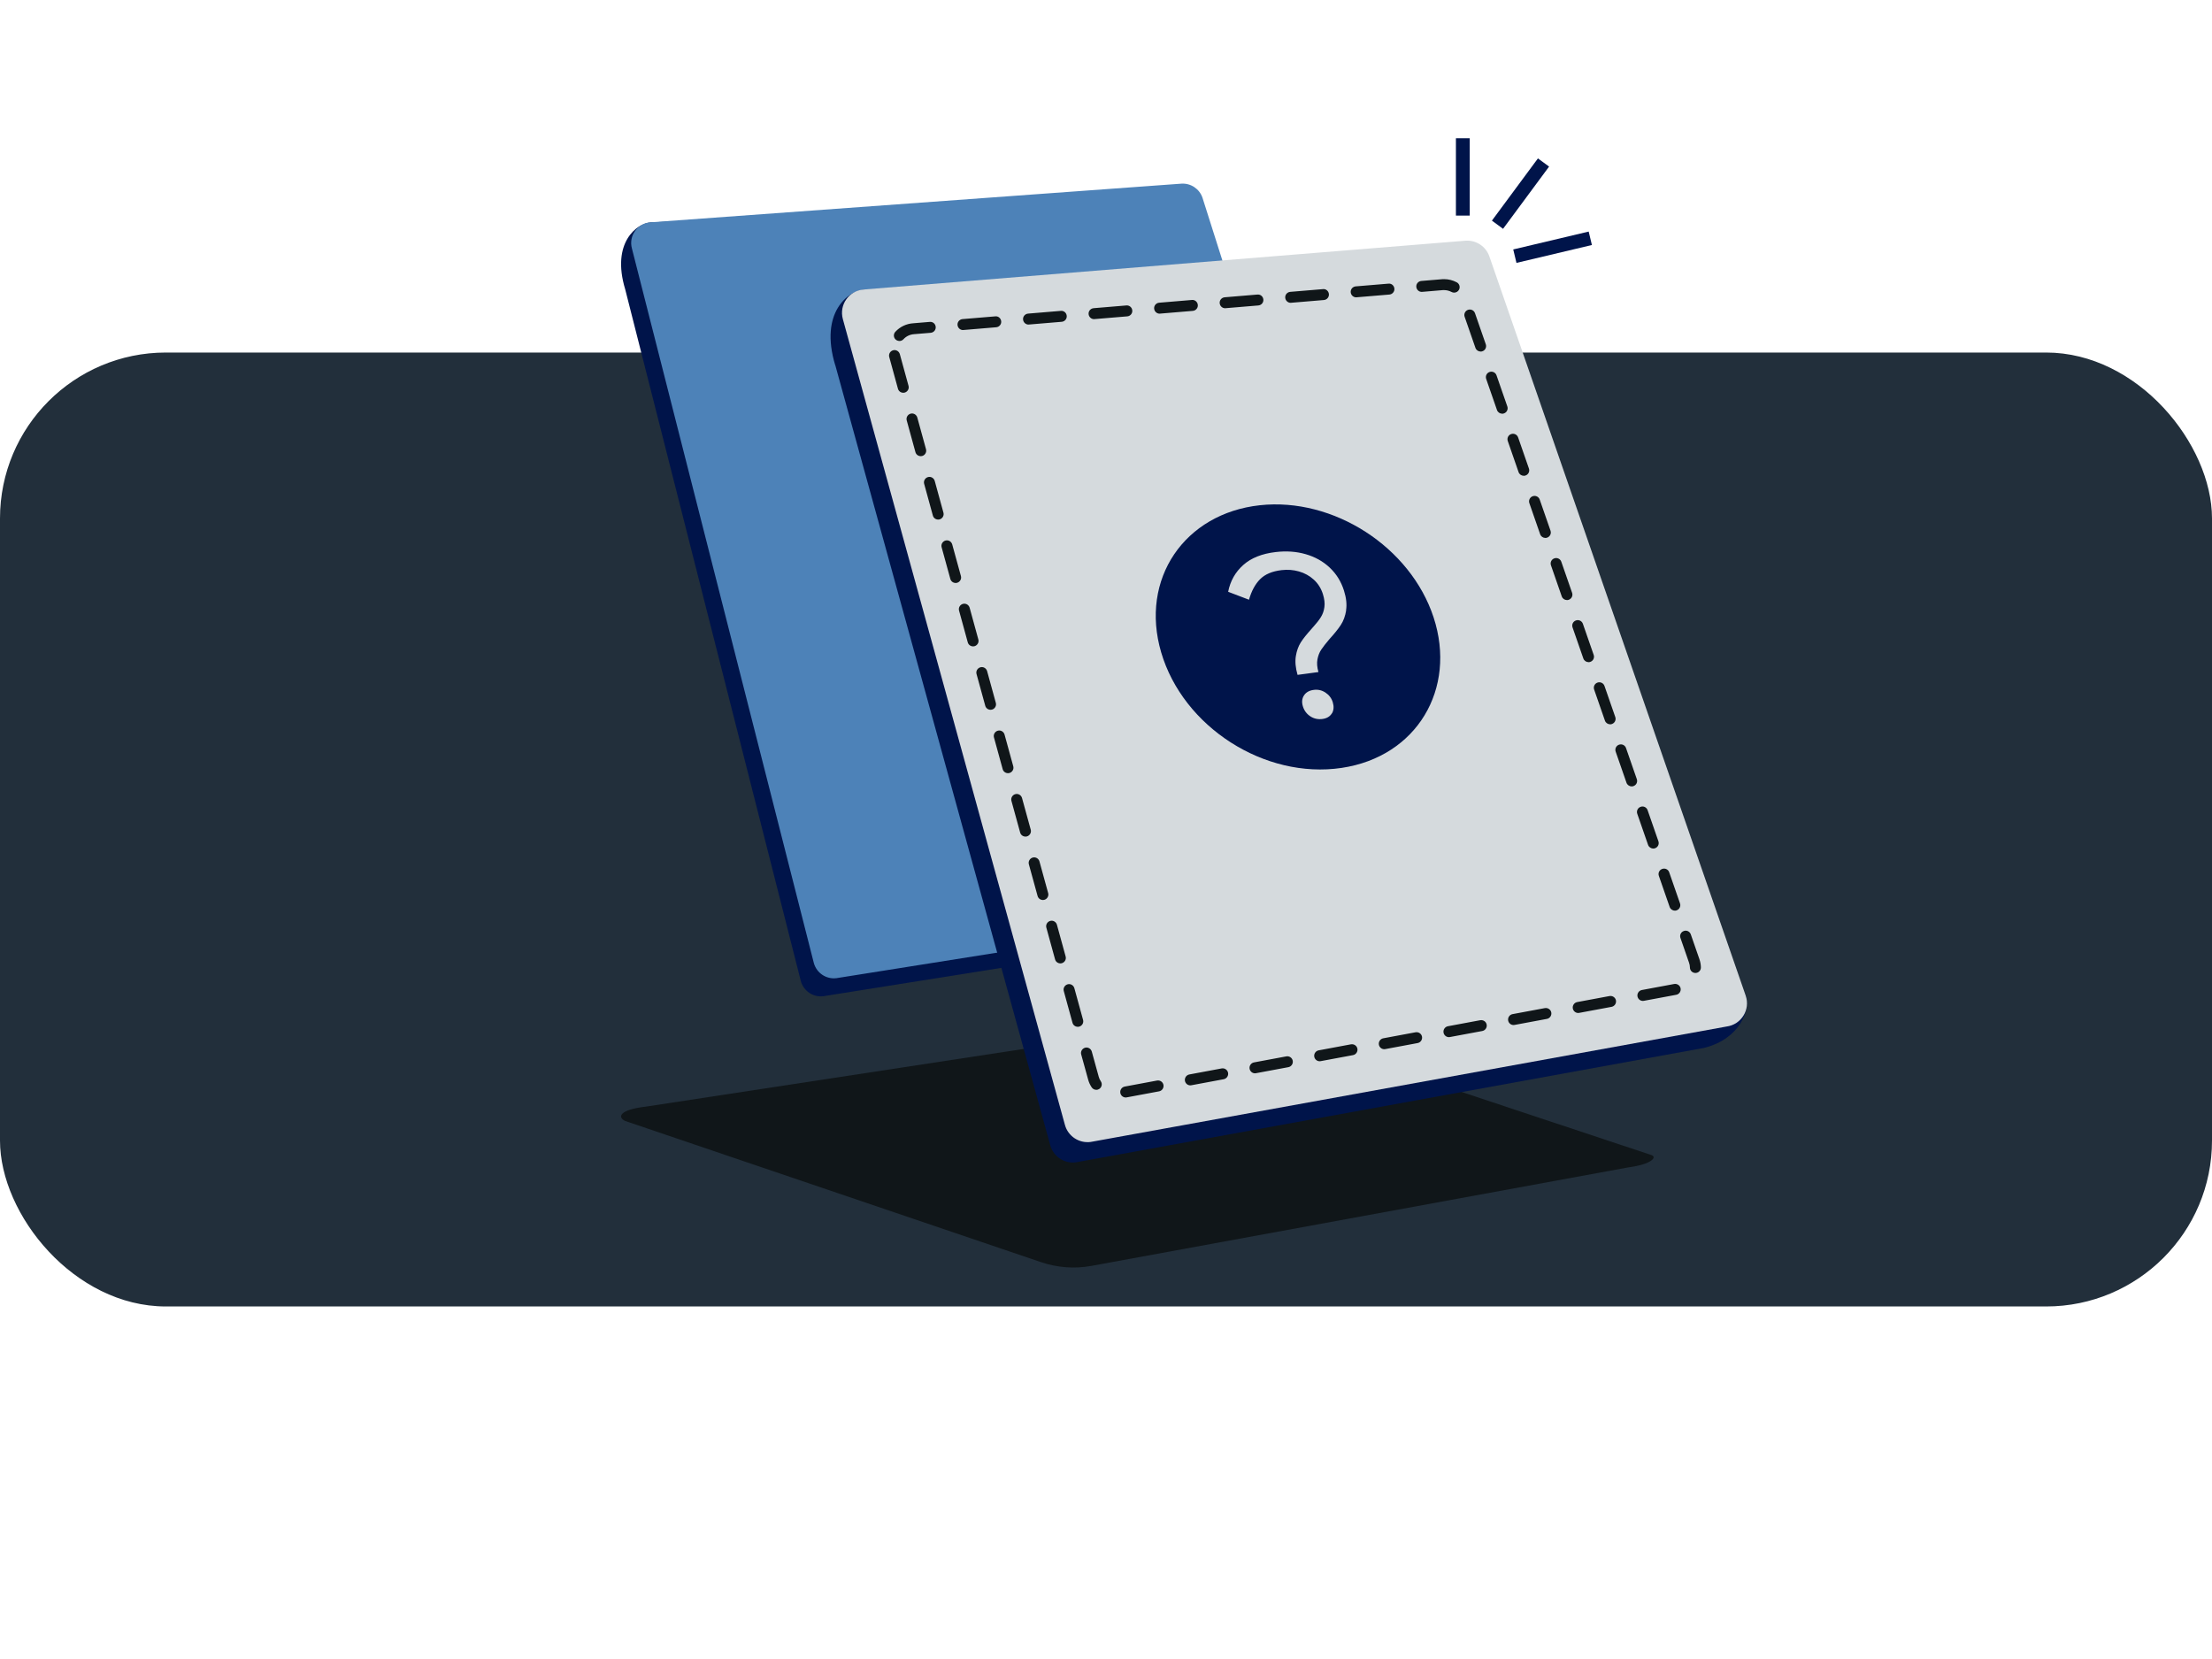 <svg width="320" height="240" viewBox="0 0 320 240" fill="none" xmlns="http://www.w3.org/2000/svg">
<rect y="51" width="320" height="138" rx="24" fill="#222F3B"/>
<path d="M238.901 167.097L178.86 147.137C178.733 147.097 178.597 147.081 178.469 147.105L93.453 160.088C89.633 160.526 89.274 161.595 90.43 162.161L150.583 182.584C152.927 183.381 155.431 183.573 157.871 183.134L235.503 168.891C239.036 168.421 239.738 167.368 238.909 167.097H238.901Z" fill="#101619"/>
<path d="M90.446 41.857L115.853 141.929C116.252 143.373 117.647 144.306 119.13 144.115L199.131 131.379C203.756 130.207 205.08 126.475 204.689 125.295L165.463 31.649C164.777 29.759 163.541 28.938 162.193 29.026L94.09 32.184C92.192 32.303 88.381 35.039 90.446 41.857Z" fill="#00144A"/>
<path d="M91.419 35.954L117.735 139.32C118.134 140.763 119.53 141.696 121.013 141.505L202.002 128.642C203.892 128.395 205.08 126.473 204.45 124.671L173.948 28.577C173.501 27.309 172.265 26.488 170.925 26.568L94.123 32.158C92.225 32.278 90.909 34.112 91.419 35.954Z" fill="#4D82B8"/>
<path d="M120.838 52.829L151.938 165.685C152.385 167.312 153.964 168.365 155.647 168.149L246.532 151.594C251.756 150.27 253.247 146.06 252.537 144.026L205.87 40.565C205.368 39.129 203.972 38.204 202.457 38.3L124.945 41.912C122.799 42.048 118.493 45.134 120.83 52.837L120.838 52.829Z" fill="#00144A"/>
<path d="M121.931 46.159L154.06 162.739C154.507 164.366 156.086 165.418 157.769 165.203L249.771 148.504C251.908 148.225 253.248 146.056 252.538 144.023L215.456 37.084C214.954 35.649 213.558 34.724 212.043 34.819L124.985 41.877C122.84 42.012 121.357 44.086 121.931 46.159Z" fill="#D5DADD"/>
<path d="M162.851 158.767C162.478 158.767 162.145 158.497 162.074 158.117C161.994 157.689 162.28 157.269 162.708 157.189L167.385 156.317C167.821 156.238 168.234 156.523 168.313 156.952C168.392 157.38 168.107 157.8 167.679 157.879L163.001 158.751C162.954 158.759 162.906 158.767 162.859 158.767H162.851ZM158.586 157.657C158.332 157.657 158.078 157.53 157.928 157.3C157.698 156.96 157.531 156.587 157.42 156.191L156.413 152.544C156.294 152.124 156.548 151.688 156.968 151.569C157.388 151.45 157.824 151.703 157.943 152.124L158.95 155.77C159.014 156.008 159.117 156.23 159.251 156.428C159.497 156.793 159.394 157.285 159.029 157.53C158.895 157.618 158.744 157.665 158.593 157.665L158.586 157.657ZM172.197 157.015C171.825 157.015 171.492 156.745 171.42 156.365C171.341 155.937 171.627 155.517 172.055 155.437L176.732 154.565C177.168 154.486 177.58 154.771 177.66 155.2C177.739 155.628 177.453 156.048 177.025 156.127L172.348 156.999C172.3 157.007 172.253 157.015 172.205 157.015H172.197ZM181.552 155.271C181.179 155.271 180.847 155.001 180.775 154.621C180.696 154.193 180.981 153.773 181.409 153.693L186.087 152.821C186.523 152.742 186.935 153.027 187.014 153.455C187.094 153.884 186.808 154.304 186.38 154.383L181.703 155.255C181.655 155.263 181.608 155.271 181.56 155.271H181.552ZM190.907 153.527C190.534 153.527 190.201 153.257 190.13 152.877C190.051 152.449 190.336 152.028 190.764 151.949L195.441 151.077C195.877 151.006 196.29 151.283 196.369 151.711C196.448 152.139 196.163 152.56 195.735 152.639L191.057 153.511C191.01 153.519 190.962 153.527 190.915 153.527H190.907ZM200.253 151.783C199.881 151.783 199.548 151.513 199.477 151.133C199.397 150.705 199.683 150.284 200.111 150.205L204.788 149.333C205.216 149.262 205.636 149.539 205.716 149.967C205.795 150.395 205.51 150.816 205.081 150.895L200.404 151.767C200.357 151.775 200.309 151.783 200.261 151.783H200.253ZM209.608 150.039C209.236 150.039 208.903 149.769 208.831 149.389C208.752 148.96 209.037 148.54 209.465 148.461L214.143 147.589C214.579 147.518 214.991 147.795 215.07 148.223C215.15 148.651 214.864 149.071 214.436 149.151L209.759 150.023C209.711 150.031 209.664 150.039 209.616 150.039H209.608ZM155.914 148.54C155.565 148.54 155.248 148.31 155.153 147.962L153.892 143.371C153.773 142.951 154.027 142.515 154.447 142.396C154.867 142.277 155.303 142.531 155.422 142.951L156.683 147.541C156.802 147.962 156.548 148.398 156.128 148.517C156.057 148.532 155.985 148.548 155.914 148.548V148.54ZM218.955 148.287C218.582 148.287 218.249 148.017 218.178 147.637C218.099 147.208 218.384 146.788 218.812 146.709L223.49 145.837C223.926 145.766 224.338 146.043 224.417 146.471C224.496 146.899 224.211 147.319 223.783 147.399L219.106 148.271C219.058 148.279 219.01 148.287 218.963 148.287H218.955ZM228.31 146.543C227.937 146.543 227.604 146.273 227.533 145.892C227.453 145.464 227.739 145.044 228.167 144.965L232.844 144.093C233.28 144.022 233.692 144.299 233.772 144.727C233.851 145.155 233.566 145.575 233.138 145.655L228.46 146.527C228.413 146.535 228.365 146.543 228.318 146.543H228.31ZM237.664 144.798C237.292 144.798 236.959 144.529 236.887 144.148C236.808 143.72 237.093 143.3 237.522 143.221L242.199 142.349C242.635 142.277 243.047 142.555 243.126 142.983C243.206 143.411 242.92 143.831 242.492 143.911L237.815 144.783C237.767 144.791 237.72 144.798 237.672 144.798H237.664ZM245.267 140.755C244.839 140.755 244.482 140.414 244.474 139.978C244.474 139.741 244.427 139.503 244.347 139.273L243.103 135.69C242.96 135.277 243.174 134.825 243.594 134.683C244.006 134.532 244.458 134.754 244.601 135.174L245.846 138.758C245.98 139.146 246.052 139.542 246.06 139.947C246.068 140.383 245.727 140.747 245.283 140.755H245.267ZM153.393 139.368C153.044 139.368 152.727 139.138 152.632 138.789L151.371 134.199C151.252 133.779 151.506 133.343 151.926 133.224C152.346 133.105 152.782 133.359 152.901 133.779L154.162 138.369C154.281 138.789 154.027 139.225 153.607 139.344C153.536 139.36 153.464 139.376 153.393 139.376V139.368ZM242.286 131.734C241.961 131.734 241.652 131.527 241.541 131.202L239.979 126.707C239.836 126.295 240.051 125.843 240.471 125.701C240.883 125.558 241.335 125.772 241.477 126.192L243.039 130.687C243.182 131.099 242.968 131.551 242.548 131.694C242.461 131.726 242.373 131.742 242.286 131.742V131.734ZM150.864 130.196C150.515 130.196 150.198 129.966 150.103 129.617L148.842 125.035C148.723 124.615 148.977 124.179 149.397 124.06C149.818 123.941 150.254 124.194 150.372 124.615L151.633 129.197C151.752 129.617 151.498 130.053 151.078 130.172C151.007 130.188 150.935 130.204 150.864 130.204V130.196ZM239.163 122.752C238.838 122.752 238.528 122.545 238.417 122.22L236.856 117.725C236.713 117.313 236.927 116.861 237.347 116.719C237.759 116.568 238.211 116.79 238.354 117.21L239.916 121.705C240.058 122.117 239.844 122.569 239.424 122.712C239.337 122.744 239.25 122.759 239.163 122.759V122.752ZM148.343 121.023C147.994 121.023 147.677 120.793 147.582 120.445L146.321 115.862C146.202 115.442 146.456 115.006 146.876 114.887C147.297 114.768 147.733 115.022 147.851 115.442L149.112 120.024C149.231 120.445 148.977 120.881 148.557 121C148.486 121.015 148.414 121.031 148.343 121.031V121.023ZM236.039 113.762C235.714 113.762 235.405 113.555 235.294 113.23L233.732 108.735C233.589 108.323 233.803 107.871 234.224 107.729C234.636 107.586 235.088 107.8 235.23 108.22L236.792 112.715C236.935 113.127 236.721 113.579 236.301 113.722C236.213 113.754 236.126 113.769 236.039 113.769V113.762ZM145.814 111.851C145.465 111.851 145.148 111.621 145.053 111.272L143.792 106.682C143.674 106.262 143.927 105.826 144.347 105.707C144.768 105.588 145.204 105.842 145.323 106.262L146.583 110.852C146.702 111.272 146.448 111.708 146.028 111.827C145.957 111.843 145.885 111.859 145.814 111.859V111.851ZM232.924 104.779C232.598 104.779 232.289 104.573 232.178 104.248L230.617 99.753C230.474 99.341 230.688 98.889 231.108 98.746C231.52 98.604 231.972 98.818 232.115 99.238L233.677 103.733C233.819 104.145 233.605 104.597 233.185 104.74C233.098 104.772 233.011 104.787 232.924 104.787V104.779ZM143.293 102.679C142.944 102.679 142.627 102.449 142.532 102.1L141.271 97.51C141.153 97.09 141.406 96.654 141.826 96.535C142.247 96.416 142.683 96.669 142.802 97.09L144.062 101.68C144.181 102.1 143.927 102.536 143.507 102.655C143.436 102.671 143.364 102.687 143.293 102.687V102.679ZM229.8 95.789C229.475 95.789 229.166 95.583 229.055 95.258L227.493 90.763C227.35 90.351 227.564 89.899 227.985 89.757C228.397 89.614 228.849 89.828 228.991 90.248L230.553 94.743C230.696 95.155 230.482 95.607 230.062 95.75C229.974 95.781 229.887 95.797 229.8 95.797V95.789ZM140.764 93.506C140.415 93.506 140.098 93.276 140.003 92.928L138.743 88.337C138.624 87.917 138.877 87.481 139.297 87.362C139.718 87.243 140.154 87.497 140.273 87.917L141.533 92.507C141.652 92.928 141.398 93.364 140.978 93.483C140.907 93.498 140.835 93.514 140.764 93.514V93.506ZM226.676 86.807C226.351 86.807 226.042 86.601 225.931 86.276L224.37 81.781C224.227 81.369 224.441 80.917 224.861 80.774C225.273 80.632 225.725 80.846 225.868 81.266L227.43 85.761C227.572 86.173 227.358 86.625 226.938 86.768C226.851 86.799 226.764 86.815 226.676 86.815V86.807ZM138.243 84.334C137.894 84.334 137.577 84.104 137.482 83.755L136.222 79.173C136.103 78.753 136.356 78.317 136.776 78.198C137.197 78.079 137.633 78.333 137.752 78.753L139.012 83.335C139.131 83.755 138.877 84.191 138.457 84.31C138.386 84.326 138.314 84.342 138.243 84.342V84.334ZM223.553 77.817C223.228 77.817 222.919 77.611 222.808 77.286L221.246 72.791C221.103 72.379 221.317 71.927 221.738 71.784C222.15 71.642 222.602 71.856 222.744 72.276L224.306 76.771C224.449 77.183 224.235 77.635 223.815 77.778C223.727 77.809 223.64 77.825 223.553 77.825V77.817ZM135.714 75.162C135.365 75.162 135.048 74.932 134.953 74.583L133.693 69.993C133.574 69.573 133.827 69.136 134.248 69.018C134.668 68.899 135.104 69.152 135.223 69.573L136.483 74.163C136.602 74.583 136.348 75.019 135.928 75.138C135.857 75.154 135.785 75.169 135.714 75.169V75.162ZM220.429 68.827C220.104 68.827 219.795 68.621 219.684 68.296L218.123 63.801C217.98 63.389 218.194 62.937 218.614 62.794C219.026 62.652 219.478 62.866 219.621 63.286L221.183 67.781C221.325 68.193 221.111 68.645 220.691 68.788C220.604 68.819 220.517 68.835 220.429 68.835V68.827ZM133.193 65.989C132.844 65.989 132.527 65.759 132.432 65.41L131.172 60.82C131.053 60.4 131.306 59.964 131.727 59.845C132.147 59.726 132.583 59.98 132.702 60.4L133.962 64.99C134.081 65.41 133.827 65.847 133.407 65.966C133.336 65.981 133.264 65.997 133.193 65.997V65.989ZM217.306 59.845C216.981 59.845 216.672 59.639 216.561 59.314L214.999 54.819C214.856 54.407 215.07 53.955 215.491 53.812C215.903 53.67 216.355 53.884 216.497 54.304L218.059 58.799C218.202 59.211 217.988 59.663 217.568 59.806C217.48 59.837 217.393 59.853 217.306 59.853V59.845ZM130.664 56.817C130.315 56.817 129.998 56.587 129.903 56.238L128.643 51.648C128.524 51.228 128.777 50.792 129.198 50.673C129.618 50.554 130.054 50.808 130.173 51.228L131.433 55.818C131.552 56.238 131.298 56.674 130.878 56.793C130.807 56.809 130.736 56.825 130.664 56.825V56.817ZM214.19 50.855C213.865 50.855 213.556 50.649 213.445 50.324L211.883 45.829C211.741 45.417 211.955 44.965 212.375 44.822C212.787 44.68 213.239 44.894 213.382 45.314L214.944 49.809C215.086 50.221 214.872 50.673 214.452 50.816C214.365 50.847 214.278 50.863 214.19 50.863V50.855ZM130.109 49.325C129.919 49.325 129.721 49.254 129.57 49.119C129.245 48.826 129.229 48.318 129.523 48.001C130.204 47.264 131.124 46.828 132.131 46.765L134.509 46.566C134.961 46.527 135.326 46.852 135.365 47.288C135.405 47.724 135.08 48.104 134.644 48.144L132.25 48.342C131.639 48.382 131.092 48.644 130.696 49.08C130.537 49.246 130.323 49.333 130.109 49.333V49.325ZM139.313 47.748C138.909 47.748 138.56 47.438 138.521 47.018C138.481 46.582 138.806 46.202 139.242 46.162L143.983 45.766C144.419 45.71 144.799 46.051 144.839 46.487C144.879 46.923 144.554 47.304 144.117 47.343L139.377 47.74C139.377 47.74 139.329 47.74 139.313 47.74V47.748ZM148.795 46.955C148.391 46.955 148.042 46.646 148.002 46.225C147.962 45.789 148.287 45.409 148.723 45.369L153.464 44.973C153.908 44.925 154.281 45.258 154.32 45.694C154.36 46.13 154.035 46.511 153.599 46.551L148.858 46.947C148.858 46.947 148.811 46.947 148.795 46.947V46.955ZM158.276 46.17C157.872 46.17 157.523 45.861 157.484 45.441C157.444 45.005 157.769 44.624 158.205 44.584L162.946 44.188C163.39 44.148 163.762 44.474 163.802 44.91C163.842 45.346 163.517 45.726 163.081 45.766L158.34 46.162C158.34 46.162 158.292 46.162 158.276 46.162V46.17ZM167.758 45.377C167.354 45.377 167.005 45.068 166.965 44.648C166.925 44.212 167.251 43.831 167.687 43.792L172.427 43.395C172.871 43.348 173.244 43.681 173.283 44.117C173.323 44.553 172.998 44.933 172.562 44.973L167.821 45.369C167.821 45.369 167.774 45.369 167.758 45.369V45.377ZM177.239 44.592C176.835 44.592 176.486 44.283 176.447 43.863C176.407 43.427 176.732 43.047 177.168 43.007L181.909 42.611C182.361 42.571 182.725 42.896 182.765 43.332C182.805 43.768 182.48 44.148 182.044 44.188L177.303 44.584C177.303 44.584 177.255 44.584 177.239 44.584V44.592ZM186.721 43.808C186.317 43.808 185.968 43.498 185.928 43.078C185.889 42.642 186.214 42.262 186.65 42.222L191.39 41.826C191.826 41.77 192.207 42.111 192.247 42.547C192.286 42.983 191.961 43.364 191.525 43.403L186.784 43.8C186.784 43.8 186.737 43.8 186.721 43.8V43.808ZM196.195 43.015C195.79 43.015 195.441 42.706 195.402 42.285C195.362 41.849 195.687 41.469 196.123 41.429L200.864 41.033C201.308 40.985 201.68 41.318 201.72 41.754C201.76 42.19 201.435 42.571 200.999 42.611L196.258 43.007C196.258 43.007 196.21 43.007 196.195 43.007V43.015ZM210.361 42.333C210.234 42.333 210.108 42.301 209.989 42.238C209.656 42.063 209.283 41.968 208.911 41.968H208.752L205.747 42.222C205.303 42.262 204.931 41.937 204.891 41.501C204.852 41.065 205.177 40.684 205.613 40.644L208.649 40.391C208.752 40.391 208.831 40.383 208.911 40.383C209.545 40.383 210.179 40.541 210.742 40.843C211.13 41.049 211.273 41.532 211.067 41.913C210.924 42.182 210.647 42.333 210.369 42.333H210.361Z" fill="#101619"/>
<path d="M182.249 73.092C171.363 74.28 164.856 83.746 167.982 94.376C171.164 105.19 182.966 112.742 194.075 111.091C204.944 109.48 210.782 99.671 207.392 89.312C204.051 79.129 192.911 71.928 182.249 73.092ZM192.679 103.196C192.4 103.651 191.954 103.922 191.324 104.009C190.694 104.097 190.096 103.978 189.569 103.635C189.043 103.292 188.676 102.813 188.485 102.191C188.293 101.569 188.349 101.067 188.636 100.612C188.923 100.166 189.386 99.895 190.024 99.807C190.662 99.719 191.22 99.847 191.746 100.19C192.265 100.533 192.624 100.995 192.807 101.593C192.99 102.191 192.958 102.75 192.687 103.204L192.679 103.196ZM194.745 88.292C194.609 89.129 194.346 89.847 193.947 90.445C193.549 91.043 193.006 91.713 192.328 92.454C191.794 93.076 191.403 93.587 191.14 93.978C190.877 94.368 190.694 94.839 190.59 95.381C190.486 95.923 190.534 96.537 190.734 97.223L187.711 97.63C187.416 96.601 187.336 95.7 187.464 94.918C187.592 94.137 187.831 93.483 188.174 92.941C188.517 92.398 189.011 91.784 189.641 91.083C189.888 90.796 190 90.668 189.984 90.692C190.454 90.174 190.821 89.703 191.084 89.281C191.348 88.858 191.523 88.371 191.595 87.821C191.675 87.271 191.595 86.649 191.379 85.947C191.116 85.118 190.678 84.416 190.064 83.858C189.45 83.3 188.732 82.901 187.919 82.67C187.105 82.438 186.26 82.374 185.399 82.478C184.035 82.638 182.998 83.076 182.288 83.794C181.579 84.512 181.044 85.501 180.686 86.76L177.671 85.612C177.982 84.049 178.708 82.757 179.856 81.737C180.997 80.716 182.56 80.094 184.545 79.863C186.1 79.679 187.552 79.783 188.899 80.174C190.247 80.564 191.403 81.21 192.36 82.111C193.325 83.02 194.011 84.121 194.426 85.437C194.761 86.497 194.864 87.446 194.729 88.284L194.745 88.292Z" fill="#00144A"/>
<path fill-rule="evenodd" clip-rule="evenodd" d="M212.621 20L212.621 31.188L210.621 31.188L210.621 20L212.621 20Z" fill="#00144A"/>
<path fill-rule="evenodd" clip-rule="evenodd" d="M224.098 24.1L217.44 33.103L215.828 31.918L222.486 22.915L224.098 24.1Z" fill="#00144A"/>
<path fill-rule="evenodd" clip-rule="evenodd" d="M230.294 35.445L219.38 38.031L218.914 36.086L229.828 33.5L230.294 35.445Z" fill="#00144A"/>
</svg>
